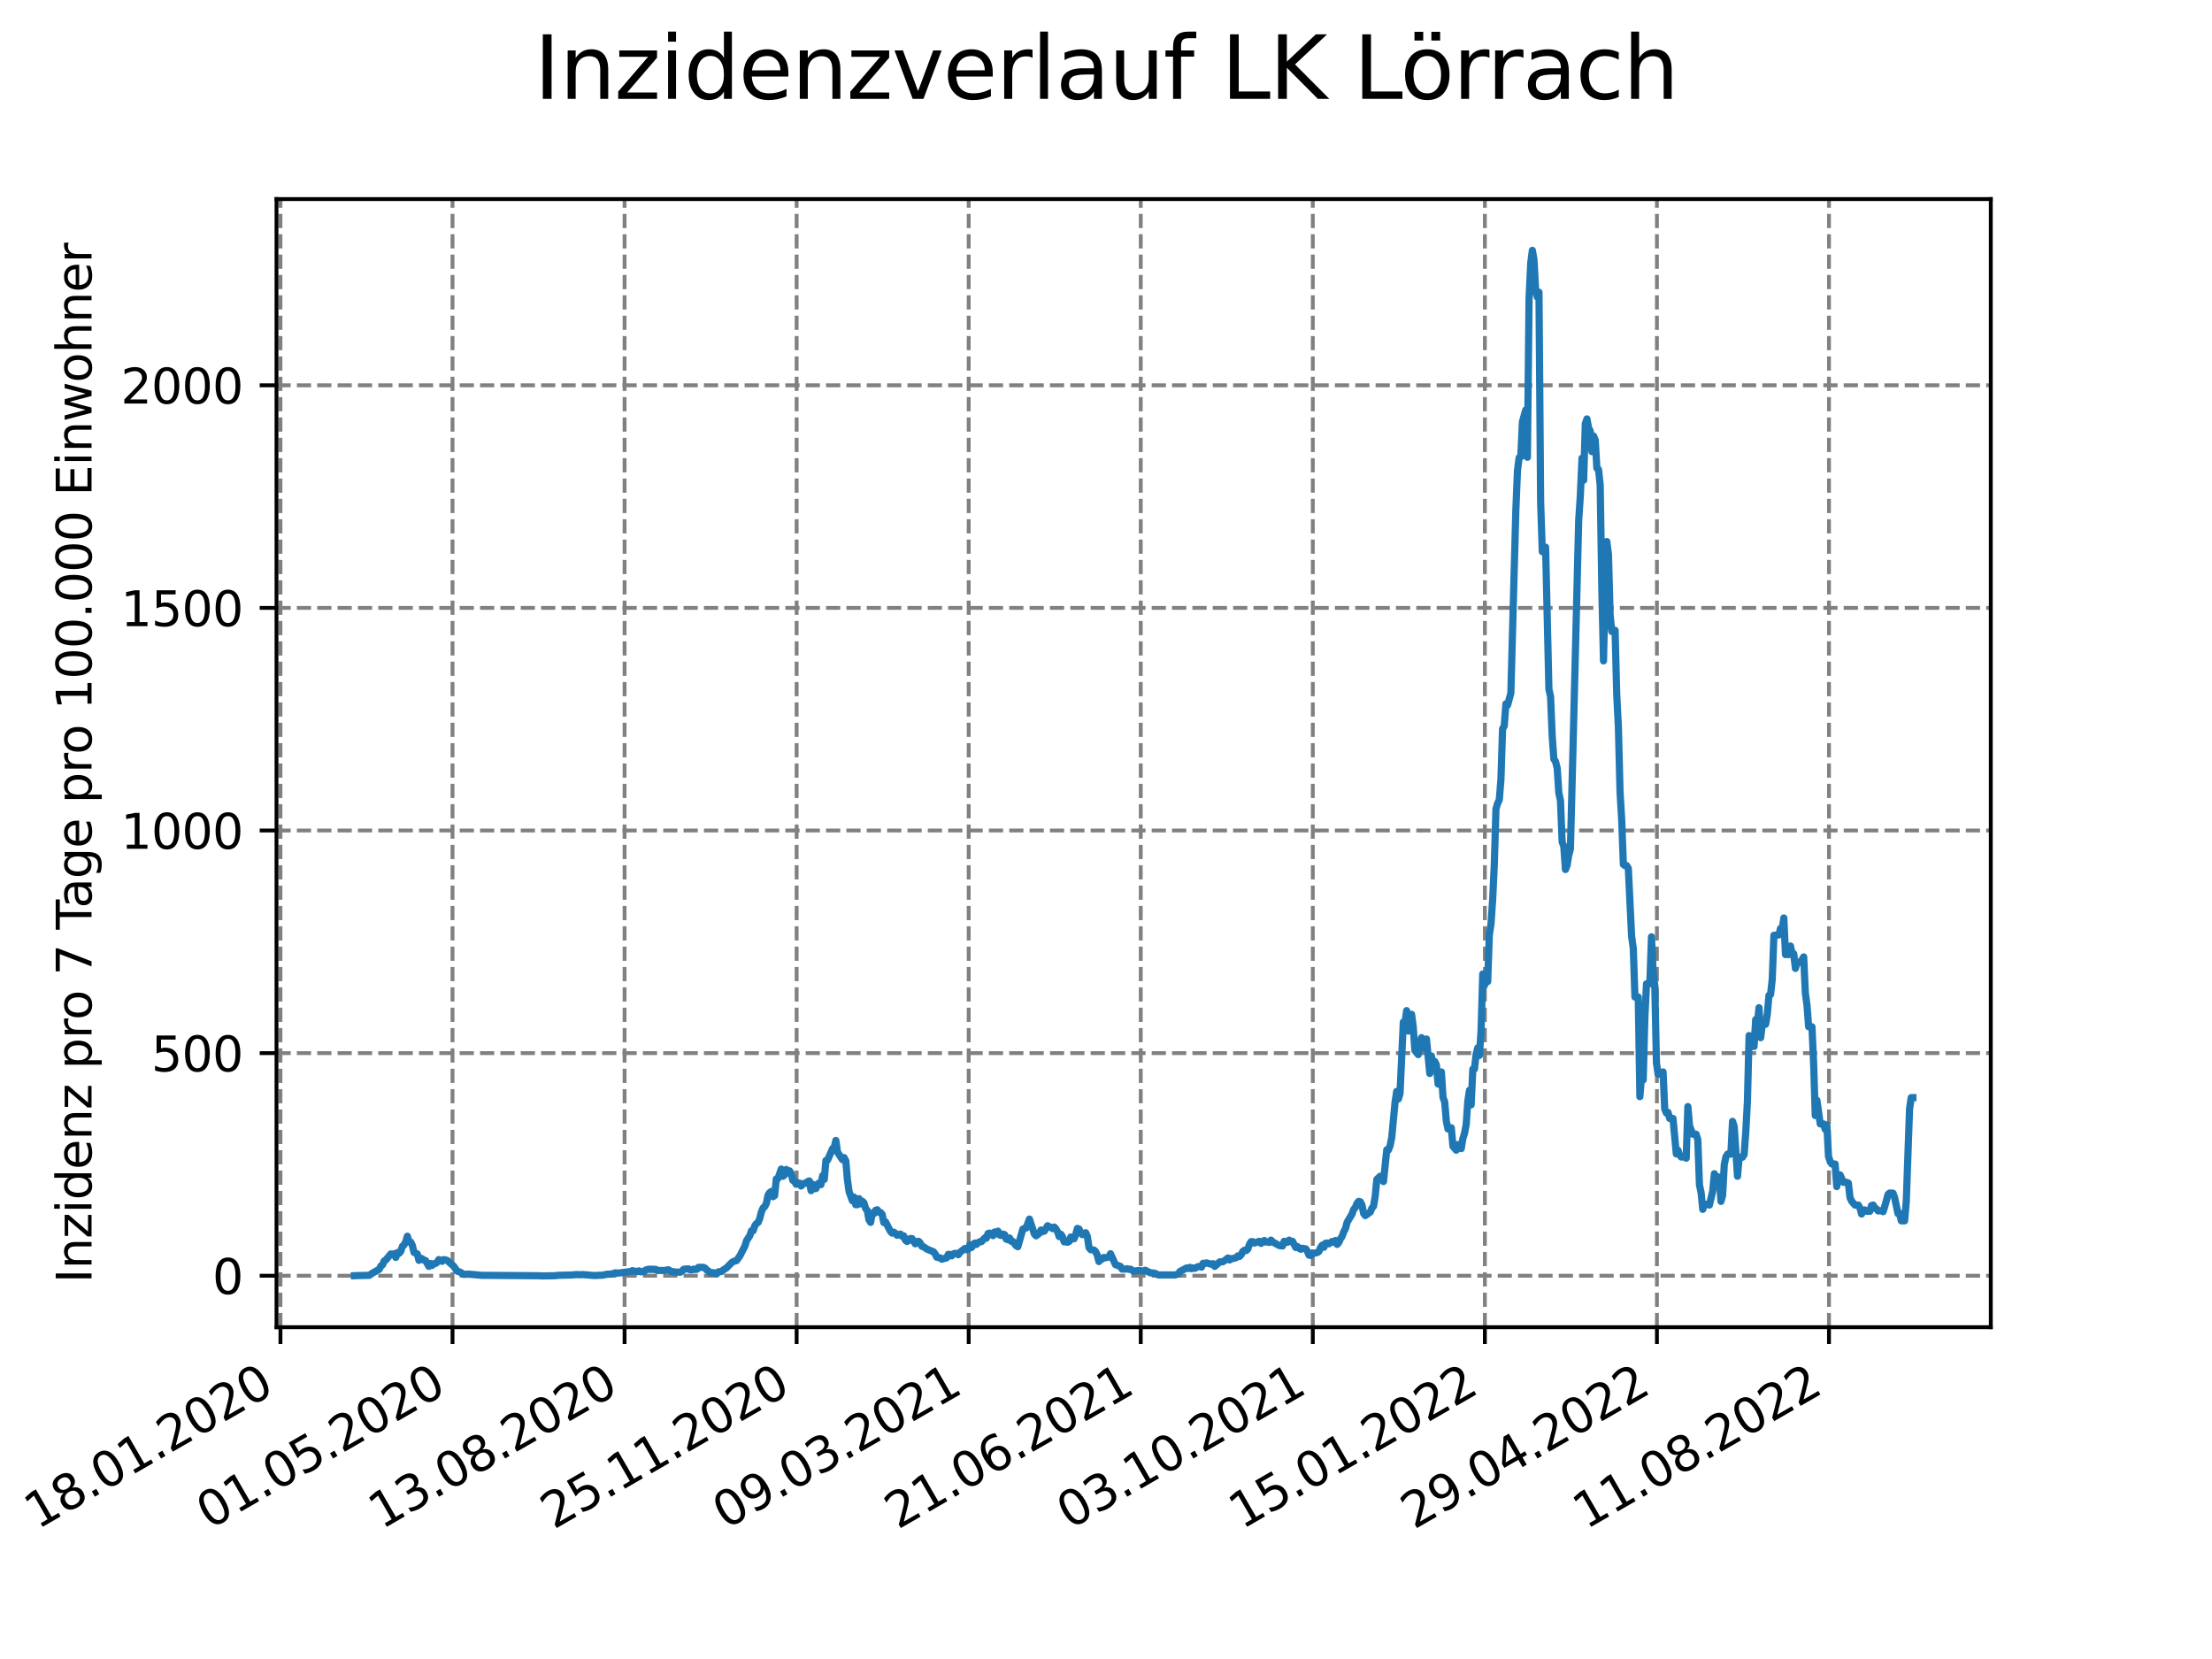 <?xml version="1.0" encoding="utf-8" standalone="no"?>
<!DOCTYPE svg PUBLIC "-//W3C//DTD SVG 1.1//EN"
  "http://www.w3.org/Graphics/SVG/1.1/DTD/svg11.dtd">
<svg xmlns:xlink="http://www.w3.org/1999/xlink" width="460.8pt" height="345.6pt" viewBox="0 0 460.8 345.6" xmlns="http://www.w3.org/2000/svg" version="1.1">
 <defs>
  <style type="text/css">*{stroke-linejoin: round; stroke-linecap: butt}</style>
 </defs>
 <g id="figure_1">
  <g id="patch_1">
   <path d="M 0 345.6 
L 460.8 345.6 
L 460.8 0 
L 0 0 
z
" style="fill: #ffffff"/>
  </g>
  <g id="axes_1">
   <g id="patch_2">
    <path d="M 57.6 276.48 
L 414.72 276.48 
L 414.72 41.472 
L 57.6 41.472 
z
" style="fill: #ffffff"/>
   </g>
   <g id="matplotlib.axis_1">
    <g id="xtick_1">
     <g id="line2d_1">
      <path d="M 58.424 276.48 
L 58.424 41.472 
" clip-path="url(#p6a3b9b5340)" style="fill: none; stroke-dasharray: 2.96,1.28; stroke-dashoffset: 0; stroke: #808080; stroke-width: 0.8"/>
     </g>
     <g id="line2d_2">
      <defs>
       <path id="m770e331bd0" d="M 0 0 
L 0 3.5 
" style="stroke: #000000; stroke-width: 0.8"/>
      </defs>
      <g>
       <use xlink:href="#m770e331bd0" x="58.424" y="276.48" style="stroke: #000000; stroke-width: 0.8"/>
      </g>
     </g>
     <g id="text_1">
      <!-- 18.01.2020 -->
      <g transform="translate(7.799 318.689) rotate(-30) scale(0.1 -0.1)">
       <defs>
        <path id="DejaVuSans-31" d="M 794 531 
L 1825 531 
L 1825 4091 
L 703 3866 
L 703 4441 
L 1819 4666 
L 2450 4666 
L 2450 531 
L 3481 531 
L 3481 0 
L 794 0 
L 794 531 
z
" transform="scale(0.016)"/>
        <path id="DejaVuSans-38" d="M 2034 2216 
Q 1584 2216 1326 1975 
Q 1069 1734 1069 1313 
Q 1069 891 1326 650 
Q 1584 409 2034 409 
Q 2484 409 2743 651 
Q 3003 894 3003 1313 
Q 3003 1734 2745 1975 
Q 2488 2216 2034 2216 
z
M 1403 2484 
Q 997 2584 770 2862 
Q 544 3141 544 3541 
Q 544 4100 942 4425 
Q 1341 4750 2034 4750 
Q 2731 4750 3128 4425 
Q 3525 4100 3525 3541 
Q 3525 3141 3298 2862 
Q 3072 2584 2669 2484 
Q 3125 2378 3379 2068 
Q 3634 1759 3634 1313 
Q 3634 634 3220 271 
Q 2806 -91 2034 -91 
Q 1263 -91 848 271 
Q 434 634 434 1313 
Q 434 1759 690 2068 
Q 947 2378 1403 2484 
z
M 1172 3481 
Q 1172 3119 1398 2916 
Q 1625 2713 2034 2713 
Q 2441 2713 2670 2916 
Q 2900 3119 2900 3481 
Q 2900 3844 2670 4047 
Q 2441 4250 2034 4250 
Q 1625 4250 1398 4047 
Q 1172 3844 1172 3481 
z
" transform="scale(0.016)"/>
        <path id="DejaVuSans-2e" d="M 684 794 
L 1344 794 
L 1344 0 
L 684 0 
L 684 794 
z
" transform="scale(0.016)"/>
        <path id="DejaVuSans-30" d="M 2034 4250 
Q 1547 4250 1301 3770 
Q 1056 3291 1056 2328 
Q 1056 1369 1301 889 
Q 1547 409 2034 409 
Q 2525 409 2770 889 
Q 3016 1369 3016 2328 
Q 3016 3291 2770 3770 
Q 2525 4250 2034 4250 
z
M 2034 4750 
Q 2819 4750 3233 4129 
Q 3647 3509 3647 2328 
Q 3647 1150 3233 529 
Q 2819 -91 2034 -91 
Q 1250 -91 836 529 
Q 422 1150 422 2328 
Q 422 3509 836 4129 
Q 1250 4750 2034 4750 
z
" transform="scale(0.016)"/>
        <path id="DejaVuSans-32" d="M 1228 531 
L 3431 531 
L 3431 0 
L 469 0 
L 469 531 
Q 828 903 1448 1529 
Q 2069 2156 2228 2338 
Q 2531 2678 2651 2914 
Q 2772 3150 2772 3378 
Q 2772 3750 2511 3984 
Q 2250 4219 1831 4219 
Q 1534 4219 1204 4116 
Q 875 4013 500 3803 
L 500 4441 
Q 881 4594 1212 4672 
Q 1544 4750 1819 4750 
Q 2544 4750 2975 4387 
Q 3406 4025 3406 3419 
Q 3406 3131 3298 2873 
Q 3191 2616 2906 2266 
Q 2828 2175 2409 1742 
Q 1991 1309 1228 531 
z
" transform="scale(0.016)"/>
       </defs>
       <use xlink:href="#DejaVuSans-31"/>
       <use xlink:href="#DejaVuSans-38" x="63.623"/>
       <use xlink:href="#DejaVuSans-2e" x="127.246"/>
       <use xlink:href="#DejaVuSans-30" x="159.033"/>
       <use xlink:href="#DejaVuSans-31" x="222.656"/>
       <use xlink:href="#DejaVuSans-2e" x="286.279"/>
       <use xlink:href="#DejaVuSans-32" x="318.066"/>
       <use xlink:href="#DejaVuSans-30" x="381.689"/>
       <use xlink:href="#DejaVuSans-32" x="445.312"/>
       <use xlink:href="#DejaVuSans-30" x="508.936"/>
      </g>
     </g>
    </g>
    <g id="xtick_2">
     <g id="line2d_3">
      <path d="M 94.267 276.48 
L 94.267 41.472 
" clip-path="url(#p6a3b9b5340)" style="fill: none; stroke-dasharray: 2.96,1.28; stroke-dashoffset: 0; stroke: #808080; stroke-width: 0.8"/>
     </g>
     <g id="line2d_4">
      <g>
       <use xlink:href="#m770e331bd0" x="94.267" y="276.48" style="stroke: #000000; stroke-width: 0.8"/>
      </g>
     </g>
     <g id="text_2">
      <!-- 01.05.2020 -->
      <g transform="translate(43.642 318.689) rotate(-30) scale(0.1 -0.1)">
       <defs>
        <path id="DejaVuSans-35" d="M 691 4666 
L 3169 4666 
L 3169 4134 
L 1269 4134 
L 1269 2991 
Q 1406 3038 1543 3061 
Q 1681 3084 1819 3084 
Q 2600 3084 3056 2656 
Q 3513 2228 3513 1497 
Q 3513 744 3044 326 
Q 2575 -91 1722 -91 
Q 1428 -91 1123 -41 
Q 819 9 494 109 
L 494 744 
Q 775 591 1075 516 
Q 1375 441 1709 441 
Q 2250 441 2565 725 
Q 2881 1009 2881 1497 
Q 2881 1984 2565 2268 
Q 2250 2553 1709 2553 
Q 1456 2553 1204 2497 
Q 953 2441 691 2322 
L 691 4666 
z
" transform="scale(0.016)"/>
       </defs>
       <use xlink:href="#DejaVuSans-30"/>
       <use xlink:href="#DejaVuSans-31" x="63.623"/>
       <use xlink:href="#DejaVuSans-2e" x="127.246"/>
       <use xlink:href="#DejaVuSans-30" x="159.033"/>
       <use xlink:href="#DejaVuSans-35" x="222.656"/>
       <use xlink:href="#DejaVuSans-2e" x="286.279"/>
       <use xlink:href="#DejaVuSans-32" x="318.066"/>
       <use xlink:href="#DejaVuSans-30" x="381.689"/>
       <use xlink:href="#DejaVuSans-32" x="445.312"/>
       <use xlink:href="#DejaVuSans-30" x="508.936"/>
      </g>
     </g>
    </g>
    <g id="xtick_3">
     <g id="line2d_5">
      <path d="M 130.11 276.48 
L 130.11 41.472 
" clip-path="url(#p6a3b9b5340)" style="fill: none; stroke-dasharray: 2.96,1.28; stroke-dashoffset: 0; stroke: #808080; stroke-width: 0.8"/>
     </g>
     <g id="line2d_6">
      <g>
       <use xlink:href="#m770e331bd0" x="130.11" y="276.48" style="stroke: #000000; stroke-width: 0.8"/>
      </g>
     </g>
     <g id="text_3">
      <!-- 13.08.2020 -->
      <g transform="translate(79.485 318.689) rotate(-30) scale(0.1 -0.1)">
       <defs>
        <path id="DejaVuSans-33" d="M 2597 2516 
Q 3050 2419 3304 2112 
Q 3559 1806 3559 1356 
Q 3559 666 3084 287 
Q 2609 -91 1734 -91 
Q 1441 -91 1130 -33 
Q 819 25 488 141 
L 488 750 
Q 750 597 1062 519 
Q 1375 441 1716 441 
Q 2309 441 2620 675 
Q 2931 909 2931 1356 
Q 2931 1769 2642 2001 
Q 2353 2234 1838 2234 
L 1294 2234 
L 1294 2753 
L 1863 2753 
Q 2328 2753 2575 2939 
Q 2822 3125 2822 3475 
Q 2822 3834 2567 4026 
Q 2313 4219 1838 4219 
Q 1578 4219 1281 4162 
Q 984 4106 628 3988 
L 628 4550 
Q 988 4650 1302 4700 
Q 1616 4750 1894 4750 
Q 2613 4750 3031 4423 
Q 3450 4097 3450 3541 
Q 3450 3153 3228 2886 
Q 3006 2619 2597 2516 
z
" transform="scale(0.016)"/>
       </defs>
       <use xlink:href="#DejaVuSans-31"/>
       <use xlink:href="#DejaVuSans-33" x="63.623"/>
       <use xlink:href="#DejaVuSans-2e" x="127.246"/>
       <use xlink:href="#DejaVuSans-30" x="159.033"/>
       <use xlink:href="#DejaVuSans-38" x="222.656"/>
       <use xlink:href="#DejaVuSans-2e" x="286.279"/>
       <use xlink:href="#DejaVuSans-32" x="318.066"/>
       <use xlink:href="#DejaVuSans-30" x="381.689"/>
       <use xlink:href="#DejaVuSans-32" x="445.312"/>
       <use xlink:href="#DejaVuSans-30" x="508.936"/>
      </g>
     </g>
    </g>
    <g id="xtick_4">
     <g id="line2d_7">
      <path d="M 165.953 276.48 
L 165.953 41.472 
" clip-path="url(#p6a3b9b5340)" style="fill: none; stroke-dasharray: 2.96,1.28; stroke-dashoffset: 0; stroke: #808080; stroke-width: 0.8"/>
     </g>
     <g id="line2d_8">
      <g>
       <use xlink:href="#m770e331bd0" x="165.953" y="276.48" style="stroke: #000000; stroke-width: 0.8"/>
      </g>
     </g>
     <g id="text_4">
      <!-- 25.11.2020 -->
      <g transform="translate(115.328 318.689) rotate(-30) scale(0.1 -0.1)">
       <use xlink:href="#DejaVuSans-32"/>
       <use xlink:href="#DejaVuSans-35" x="63.623"/>
       <use xlink:href="#DejaVuSans-2e" x="127.246"/>
       <use xlink:href="#DejaVuSans-31" x="159.033"/>
       <use xlink:href="#DejaVuSans-31" x="222.656"/>
       <use xlink:href="#DejaVuSans-2e" x="286.279"/>
       <use xlink:href="#DejaVuSans-32" x="318.066"/>
       <use xlink:href="#DejaVuSans-30" x="381.689"/>
       <use xlink:href="#DejaVuSans-32" x="445.312"/>
       <use xlink:href="#DejaVuSans-30" x="508.936"/>
      </g>
     </g>
    </g>
    <g id="xtick_5">
     <g id="line2d_9">
      <path d="M 201.796 276.48 
L 201.796 41.472 
" clip-path="url(#p6a3b9b5340)" style="fill: none; stroke-dasharray: 2.96,1.28; stroke-dashoffset: 0; stroke: #808080; stroke-width: 0.8"/>
     </g>
     <g id="line2d_10">
      <g>
       <use xlink:href="#m770e331bd0" x="201.796" y="276.48" style="stroke: #000000; stroke-width: 0.8"/>
      </g>
     </g>
     <g id="text_5">
      <!-- 09.03.2021 -->
      <g transform="translate(151.171 318.689) rotate(-30) scale(0.1 -0.1)">
       <defs>
        <path id="DejaVuSans-39" d="M 703 97 
L 703 672 
Q 941 559 1184 500 
Q 1428 441 1663 441 
Q 2288 441 2617 861 
Q 2947 1281 2994 2138 
Q 2813 1869 2534 1725 
Q 2256 1581 1919 1581 
Q 1219 1581 811 2004 
Q 403 2428 403 3163 
Q 403 3881 828 4315 
Q 1253 4750 1959 4750 
Q 2769 4750 3195 4129 
Q 3622 3509 3622 2328 
Q 3622 1225 3098 567 
Q 2575 -91 1691 -91 
Q 1453 -91 1209 -44 
Q 966 3 703 97 
z
M 1959 2075 
Q 2384 2075 2632 2365 
Q 2881 2656 2881 3163 
Q 2881 3666 2632 3958 
Q 2384 4250 1959 4250 
Q 1534 4250 1286 3958 
Q 1038 3666 1038 3163 
Q 1038 2656 1286 2365 
Q 1534 2075 1959 2075 
z
" transform="scale(0.016)"/>
       </defs>
       <use xlink:href="#DejaVuSans-30"/>
       <use xlink:href="#DejaVuSans-39" x="63.623"/>
       <use xlink:href="#DejaVuSans-2e" x="127.246"/>
       <use xlink:href="#DejaVuSans-30" x="159.033"/>
       <use xlink:href="#DejaVuSans-33" x="222.656"/>
       <use xlink:href="#DejaVuSans-2e" x="286.279"/>
       <use xlink:href="#DejaVuSans-32" x="318.066"/>
       <use xlink:href="#DejaVuSans-30" x="381.689"/>
       <use xlink:href="#DejaVuSans-32" x="445.312"/>
       <use xlink:href="#DejaVuSans-31" x="508.936"/>
      </g>
     </g>
    </g>
    <g id="xtick_6">
     <g id="line2d_11">
      <path d="M 237.639 276.48 
L 237.639 41.472 
" clip-path="url(#p6a3b9b5340)" style="fill: none; stroke-dasharray: 2.96,1.28; stroke-dashoffset: 0; stroke: #808080; stroke-width: 0.8"/>
     </g>
     <g id="line2d_12">
      <g>
       <use xlink:href="#m770e331bd0" x="237.639" y="276.48" style="stroke: #000000; stroke-width: 0.8"/>
      </g>
     </g>
     <g id="text_6">
      <!-- 21.06.2021 -->
      <g transform="translate(187.014 318.689) rotate(-30) scale(0.1 -0.1)">
       <defs>
        <path id="DejaVuSans-36" d="M 2113 2584 
Q 1688 2584 1439 2293 
Q 1191 2003 1191 1497 
Q 1191 994 1439 701 
Q 1688 409 2113 409 
Q 2538 409 2786 701 
Q 3034 994 3034 1497 
Q 3034 2003 2786 2293 
Q 2538 2584 2113 2584 
z
M 3366 4563 
L 3366 3988 
Q 3128 4100 2886 4159 
Q 2644 4219 2406 4219 
Q 1781 4219 1451 3797 
Q 1122 3375 1075 2522 
Q 1259 2794 1537 2939 
Q 1816 3084 2150 3084 
Q 2853 3084 3261 2657 
Q 3669 2231 3669 1497 
Q 3669 778 3244 343 
Q 2819 -91 2113 -91 
Q 1303 -91 875 529 
Q 447 1150 447 2328 
Q 447 3434 972 4092 
Q 1497 4750 2381 4750 
Q 2619 4750 2861 4703 
Q 3103 4656 3366 4563 
z
" transform="scale(0.016)"/>
       </defs>
       <use xlink:href="#DejaVuSans-32"/>
       <use xlink:href="#DejaVuSans-31" x="63.623"/>
       <use xlink:href="#DejaVuSans-2e" x="127.246"/>
       <use xlink:href="#DejaVuSans-30" x="159.033"/>
       <use xlink:href="#DejaVuSans-36" x="222.656"/>
       <use xlink:href="#DejaVuSans-2e" x="286.279"/>
       <use xlink:href="#DejaVuSans-32" x="318.066"/>
       <use xlink:href="#DejaVuSans-30" x="381.689"/>
       <use xlink:href="#DejaVuSans-32" x="445.312"/>
       <use xlink:href="#DejaVuSans-31" x="508.936"/>
      </g>
     </g>
    </g>
    <g id="xtick_7">
     <g id="line2d_13">
      <path d="M 273.482 276.48 
L 273.482 41.472 
" clip-path="url(#p6a3b9b5340)" style="fill: none; stroke-dasharray: 2.96,1.28; stroke-dashoffset: 0; stroke: #808080; stroke-width: 0.8"/>
     </g>
     <g id="line2d_14">
      <g>
       <use xlink:href="#m770e331bd0" x="273.482" y="276.48" style="stroke: #000000; stroke-width: 0.8"/>
      </g>
     </g>
     <g id="text_7">
      <!-- 03.10.2021 -->
      <g transform="translate(222.857 318.689) rotate(-30) scale(0.1 -0.1)">
       <use xlink:href="#DejaVuSans-30"/>
       <use xlink:href="#DejaVuSans-33" x="63.623"/>
       <use xlink:href="#DejaVuSans-2e" x="127.246"/>
       <use xlink:href="#DejaVuSans-31" x="159.033"/>
       <use xlink:href="#DejaVuSans-30" x="222.656"/>
       <use xlink:href="#DejaVuSans-2e" x="286.279"/>
       <use xlink:href="#DejaVuSans-32" x="318.066"/>
       <use xlink:href="#DejaVuSans-30" x="381.689"/>
       <use xlink:href="#DejaVuSans-32" x="445.312"/>
       <use xlink:href="#DejaVuSans-31" x="508.936"/>
      </g>
     </g>
    </g>
    <g id="xtick_8">
     <g id="line2d_15">
      <path d="M 309.325 276.48 
L 309.325 41.472 
" clip-path="url(#p6a3b9b5340)" style="fill: none; stroke-dasharray: 2.96,1.28; stroke-dashoffset: 0; stroke: #808080; stroke-width: 0.8"/>
     </g>
     <g id="line2d_16">
      <g>
       <use xlink:href="#m770e331bd0" x="309.325" y="276.48" style="stroke: #000000; stroke-width: 0.8"/>
      </g>
     </g>
     <g id="text_8">
      <!-- 15.01.2022 -->
      <g transform="translate(258.7 318.689) rotate(-30) scale(0.1 -0.1)">
       <use xlink:href="#DejaVuSans-31"/>
       <use xlink:href="#DejaVuSans-35" x="63.623"/>
       <use xlink:href="#DejaVuSans-2e" x="127.246"/>
       <use xlink:href="#DejaVuSans-30" x="159.033"/>
       <use xlink:href="#DejaVuSans-31" x="222.656"/>
       <use xlink:href="#DejaVuSans-2e" x="286.279"/>
       <use xlink:href="#DejaVuSans-32" x="318.066"/>
       <use xlink:href="#DejaVuSans-30" x="381.689"/>
       <use xlink:href="#DejaVuSans-32" x="445.312"/>
       <use xlink:href="#DejaVuSans-32" x="508.936"/>
      </g>
     </g>
    </g>
    <g id="xtick_9">
     <g id="line2d_17">
      <path d="M 345.168 276.48 
L 345.168 41.472 
" clip-path="url(#p6a3b9b5340)" style="fill: none; stroke-dasharray: 2.96,1.28; stroke-dashoffset: 0; stroke: #808080; stroke-width: 0.8"/>
     </g>
     <g id="line2d_18">
      <g>
       <use xlink:href="#m770e331bd0" x="345.168" y="276.48" style="stroke: #000000; stroke-width: 0.8"/>
      </g>
     </g>
     <g id="text_9">
      <!-- 29.04.2022 -->
      <g transform="translate(294.543 318.689) rotate(-30) scale(0.1 -0.1)">
       <defs>
        <path id="DejaVuSans-34" d="M 2419 4116 
L 825 1625 
L 2419 1625 
L 2419 4116 
z
M 2253 4666 
L 3047 4666 
L 3047 1625 
L 3713 1625 
L 3713 1100 
L 3047 1100 
L 3047 0 
L 2419 0 
L 2419 1100 
L 313 1100 
L 313 1709 
L 2253 4666 
z
" transform="scale(0.016)"/>
       </defs>
       <use xlink:href="#DejaVuSans-32"/>
       <use xlink:href="#DejaVuSans-39" x="63.623"/>
       <use xlink:href="#DejaVuSans-2e" x="127.246"/>
       <use xlink:href="#DejaVuSans-30" x="159.033"/>
       <use xlink:href="#DejaVuSans-34" x="222.656"/>
       <use xlink:href="#DejaVuSans-2e" x="286.279"/>
       <use xlink:href="#DejaVuSans-32" x="318.066"/>
       <use xlink:href="#DejaVuSans-30" x="381.689"/>
       <use xlink:href="#DejaVuSans-32" x="445.312"/>
       <use xlink:href="#DejaVuSans-32" x="508.936"/>
      </g>
     </g>
    </g>
    <g id="xtick_10">
     <g id="line2d_19">
      <path d="M 381.011 276.48 
L 381.011 41.472 
" clip-path="url(#p6a3b9b5340)" style="fill: none; stroke-dasharray: 2.96,1.28; stroke-dashoffset: 0; stroke: #808080; stroke-width: 0.8"/>
     </g>
     <g id="line2d_20">
      <g>
       <use xlink:href="#m770e331bd0" x="381.011" y="276.48" style="stroke: #000000; stroke-width: 0.8"/>
      </g>
     </g>
     <g id="text_10">
      <!-- 11.08.2022 -->
      <g transform="translate(330.386 318.689) rotate(-30) scale(0.1 -0.1)">
       <use xlink:href="#DejaVuSans-31"/>
       <use xlink:href="#DejaVuSans-31" x="63.623"/>
       <use xlink:href="#DejaVuSans-2e" x="127.246"/>
       <use xlink:href="#DejaVuSans-30" x="159.033"/>
       <use xlink:href="#DejaVuSans-38" x="222.656"/>
       <use xlink:href="#DejaVuSans-2e" x="286.279"/>
       <use xlink:href="#DejaVuSans-32" x="318.066"/>
       <use xlink:href="#DejaVuSans-30" x="381.689"/>
       <use xlink:href="#DejaVuSans-32" x="445.312"/>
       <use xlink:href="#DejaVuSans-32" x="508.936"/>
      </g>
     </g>
    </g>
   </g>
   <g id="matplotlib.axis_2">
    <g id="ytick_1">
     <g id="line2d_21">
      <path d="M 57.6 265.757 
L 414.72 265.757 
" clip-path="url(#p6a3b9b5340)" style="fill: none; stroke-dasharray: 2.96,1.28; stroke-dashoffset: 0; stroke: #808080; stroke-width: 0.8"/>
     </g>
     <g id="line2d_22">
      <defs>
       <path id="m560b14ce61" d="M 0 0 
L -3.5 0 
" style="stroke: #000000; stroke-width: 0.8"/>
      </defs>
      <g>
       <use xlink:href="#m560b14ce61" x="57.6" y="265.757" style="stroke: #000000; stroke-width: 0.8"/>
      </g>
     </g>
     <g id="text_11">
      <!-- 0 -->
      <g transform="translate(44.237 269.556) scale(0.1 -0.1)">
       <use xlink:href="#DejaVuSans-30"/>
      </g>
     </g>
    </g>
    <g id="ytick_2">
     <g id="line2d_23">
      <path d="M 57.6 219.384 
L 414.72 219.384 
" clip-path="url(#p6a3b9b5340)" style="fill: none; stroke-dasharray: 2.96,1.28; stroke-dashoffset: 0; stroke: #808080; stroke-width: 0.8"/>
     </g>
     <g id="line2d_24">
      <g>
       <use xlink:href="#m560b14ce61" x="57.6" y="219.384" style="stroke: #000000; stroke-width: 0.8"/>
      </g>
     </g>
     <g id="text_12">
      <!-- 500 -->
      <g transform="translate(31.512 223.183) scale(0.1 -0.1)">
       <use xlink:href="#DejaVuSans-35"/>
       <use xlink:href="#DejaVuSans-30" x="63.623"/>
       <use xlink:href="#DejaVuSans-30" x="127.246"/>
      </g>
     </g>
    </g>
    <g id="ytick_3">
     <g id="line2d_25">
      <path d="M 57.6 173.011 
L 414.72 173.011 
" clip-path="url(#p6a3b9b5340)" style="fill: none; stroke-dasharray: 2.96,1.28; stroke-dashoffset: 0; stroke: #808080; stroke-width: 0.8"/>
     </g>
     <g id="line2d_26">
      <g>
       <use xlink:href="#m560b14ce61" x="57.6" y="173.011" style="stroke: #000000; stroke-width: 0.8"/>
      </g>
     </g>
     <g id="text_13">
      <!-- 1000 -->
      <g transform="translate(25.15 176.81) scale(0.1 -0.1)">
       <use xlink:href="#DejaVuSans-31"/>
       <use xlink:href="#DejaVuSans-30" x="63.623"/>
       <use xlink:href="#DejaVuSans-30" x="127.246"/>
       <use xlink:href="#DejaVuSans-30" x="190.869"/>
      </g>
     </g>
    </g>
    <g id="ytick_4">
     <g id="line2d_27">
      <path d="M 57.6 126.638 
L 414.72 126.638 
" clip-path="url(#p6a3b9b5340)" style="fill: none; stroke-dasharray: 2.96,1.28; stroke-dashoffset: 0; stroke: #808080; stroke-width: 0.8"/>
     </g>
     <g id="line2d_28">
      <g>
       <use xlink:href="#m560b14ce61" x="57.6" y="126.638" style="stroke: #000000; stroke-width: 0.8"/>
      </g>
     </g>
     <g id="text_14">
      <!-- 1500 -->
      <g transform="translate(25.15 130.437) scale(0.1 -0.1)">
       <use xlink:href="#DejaVuSans-31"/>
       <use xlink:href="#DejaVuSans-35" x="63.623"/>
       <use xlink:href="#DejaVuSans-30" x="127.246"/>
       <use xlink:href="#DejaVuSans-30" x="190.869"/>
      </g>
     </g>
    </g>
    <g id="ytick_5">
     <g id="line2d_29">
      <path d="M 57.6 80.265 
L 414.72 80.265 
" clip-path="url(#p6a3b9b5340)" style="fill: none; stroke-dasharray: 2.96,1.28; stroke-dashoffset: 0; stroke: #808080; stroke-width: 0.8"/>
     </g>
     <g id="line2d_30">
      <g>
       <use xlink:href="#m560b14ce61" x="57.6" y="80.265" style="stroke: #000000; stroke-width: 0.8"/>
      </g>
     </g>
     <g id="text_15">
      <!-- 2000 -->
      <g transform="translate(25.15 84.064) scale(0.1 -0.1)">
       <use xlink:href="#DejaVuSans-32"/>
       <use xlink:href="#DejaVuSans-30" x="63.623"/>
       <use xlink:href="#DejaVuSans-30" x="127.246"/>
       <use xlink:href="#DejaVuSans-30" x="190.869"/>
      </g>
     </g>
    </g>
    <g id="text_16">
     <!-- Inzidenz pro 7 Tage pro 100.000 Einwohner -->
     <g transform="translate(19.07 267.301) rotate(-90) scale(0.1 -0.1)">
      <defs>
       <path id="DejaVuSans-49" d="M 628 4666 
L 1259 4666 
L 1259 0 
L 628 0 
L 628 4666 
z
" transform="scale(0.016)"/>
       <path id="DejaVuSans-6e" d="M 3513 2113 
L 3513 0 
L 2938 0 
L 2938 2094 
Q 2938 2591 2744 2837 
Q 2550 3084 2163 3084 
Q 1697 3084 1428 2787 
Q 1159 2491 1159 1978 
L 1159 0 
L 581 0 
L 581 3500 
L 1159 3500 
L 1159 2956 
Q 1366 3272 1645 3428 
Q 1925 3584 2291 3584 
Q 2894 3584 3203 3211 
Q 3513 2838 3513 2113 
z
" transform="scale(0.016)"/>
       <path id="DejaVuSans-7a" d="M 353 3500 
L 3084 3500 
L 3084 2975 
L 922 459 
L 3084 459 
L 3084 0 
L 275 0 
L 275 525 
L 2438 3041 
L 353 3041 
L 353 3500 
z
" transform="scale(0.016)"/>
       <path id="DejaVuSans-69" d="M 603 3500 
L 1178 3500 
L 1178 0 
L 603 0 
L 603 3500 
z
M 603 4863 
L 1178 4863 
L 1178 4134 
L 603 4134 
L 603 4863 
z
" transform="scale(0.016)"/>
       <path id="DejaVuSans-64" d="M 2906 2969 
L 2906 4863 
L 3481 4863 
L 3481 0 
L 2906 0 
L 2906 525 
Q 2725 213 2448 61 
Q 2172 -91 1784 -91 
Q 1150 -91 751 415 
Q 353 922 353 1747 
Q 353 2572 751 3078 
Q 1150 3584 1784 3584 
Q 2172 3584 2448 3432 
Q 2725 3281 2906 2969 
z
M 947 1747 
Q 947 1113 1208 752 
Q 1469 391 1925 391 
Q 2381 391 2643 752 
Q 2906 1113 2906 1747 
Q 2906 2381 2643 2742 
Q 2381 3103 1925 3103 
Q 1469 3103 1208 2742 
Q 947 2381 947 1747 
z
" transform="scale(0.016)"/>
       <path id="DejaVuSans-65" d="M 3597 1894 
L 3597 1613 
L 953 1613 
Q 991 1019 1311 708 
Q 1631 397 2203 397 
Q 2534 397 2845 478 
Q 3156 559 3463 722 
L 3463 178 
Q 3153 47 2828 -22 
Q 2503 -91 2169 -91 
Q 1331 -91 842 396 
Q 353 884 353 1716 
Q 353 2575 817 3079 
Q 1281 3584 2069 3584 
Q 2775 3584 3186 3129 
Q 3597 2675 3597 1894 
z
M 3022 2063 
Q 3016 2534 2758 2815 
Q 2500 3097 2075 3097 
Q 1594 3097 1305 2825 
Q 1016 2553 972 2059 
L 3022 2063 
z
" transform="scale(0.016)"/>
       <path id="DejaVuSans-20" transform="scale(0.016)"/>
       <path id="DejaVuSans-70" d="M 1159 525 
L 1159 -1331 
L 581 -1331 
L 581 3500 
L 1159 3500 
L 1159 2969 
Q 1341 3281 1617 3432 
Q 1894 3584 2278 3584 
Q 2916 3584 3314 3078 
Q 3713 2572 3713 1747 
Q 3713 922 3314 415 
Q 2916 -91 2278 -91 
Q 1894 -91 1617 61 
Q 1341 213 1159 525 
z
M 3116 1747 
Q 3116 2381 2855 2742 
Q 2594 3103 2138 3103 
Q 1681 3103 1420 2742 
Q 1159 2381 1159 1747 
Q 1159 1113 1420 752 
Q 1681 391 2138 391 
Q 2594 391 2855 752 
Q 3116 1113 3116 1747 
z
" transform="scale(0.016)"/>
       <path id="DejaVuSans-72" d="M 2631 2963 
Q 2534 3019 2420 3045 
Q 2306 3072 2169 3072 
Q 1681 3072 1420 2755 
Q 1159 2438 1159 1844 
L 1159 0 
L 581 0 
L 581 3500 
L 1159 3500 
L 1159 2956 
Q 1341 3275 1631 3429 
Q 1922 3584 2338 3584 
Q 2397 3584 2469 3576 
Q 2541 3569 2628 3553 
L 2631 2963 
z
" transform="scale(0.016)"/>
       <path id="DejaVuSans-6f" d="M 1959 3097 
Q 1497 3097 1228 2736 
Q 959 2375 959 1747 
Q 959 1119 1226 758 
Q 1494 397 1959 397 
Q 2419 397 2687 759 
Q 2956 1122 2956 1747 
Q 2956 2369 2687 2733 
Q 2419 3097 1959 3097 
z
M 1959 3584 
Q 2709 3584 3137 3096 
Q 3566 2609 3566 1747 
Q 3566 888 3137 398 
Q 2709 -91 1959 -91 
Q 1206 -91 779 398 
Q 353 888 353 1747 
Q 353 2609 779 3096 
Q 1206 3584 1959 3584 
z
" transform="scale(0.016)"/>
       <path id="DejaVuSans-37" d="M 525 4666 
L 3525 4666 
L 3525 4397 
L 1831 0 
L 1172 0 
L 2766 4134 
L 525 4134 
L 525 4666 
z
" transform="scale(0.016)"/>
       <path id="DejaVuSans-54" d="M -19 4666 
L 3928 4666 
L 3928 4134 
L 2272 4134 
L 2272 0 
L 1638 0 
L 1638 4134 
L -19 4134 
L -19 4666 
z
" transform="scale(0.016)"/>
       <path id="DejaVuSans-61" d="M 2194 1759 
Q 1497 1759 1228 1600 
Q 959 1441 959 1056 
Q 959 750 1161 570 
Q 1363 391 1709 391 
Q 2188 391 2477 730 
Q 2766 1069 2766 1631 
L 2766 1759 
L 2194 1759 
z
M 3341 1997 
L 3341 0 
L 2766 0 
L 2766 531 
Q 2569 213 2275 61 
Q 1981 -91 1556 -91 
Q 1019 -91 701 211 
Q 384 513 384 1019 
Q 384 1609 779 1909 
Q 1175 2209 1959 2209 
L 2766 2209 
L 2766 2266 
Q 2766 2663 2505 2880 
Q 2244 3097 1772 3097 
Q 1472 3097 1187 3025 
Q 903 2953 641 2809 
L 641 3341 
Q 956 3463 1253 3523 
Q 1550 3584 1831 3584 
Q 2591 3584 2966 3190 
Q 3341 2797 3341 1997 
z
" transform="scale(0.016)"/>
       <path id="DejaVuSans-67" d="M 2906 1791 
Q 2906 2416 2648 2759 
Q 2391 3103 1925 3103 
Q 1463 3103 1205 2759 
Q 947 2416 947 1791 
Q 947 1169 1205 825 
Q 1463 481 1925 481 
Q 2391 481 2648 825 
Q 2906 1169 2906 1791 
z
M 3481 434 
Q 3481 -459 3084 -895 
Q 2688 -1331 1869 -1331 
Q 1566 -1331 1297 -1286 
Q 1028 -1241 775 -1147 
L 775 -588 
Q 1028 -725 1275 -790 
Q 1522 -856 1778 -856 
Q 2344 -856 2625 -561 
Q 2906 -266 2906 331 
L 2906 616 
Q 2728 306 2450 153 
Q 2172 0 1784 0 
Q 1141 0 747 490 
Q 353 981 353 1791 
Q 353 2603 747 3093 
Q 1141 3584 1784 3584 
Q 2172 3584 2450 3431 
Q 2728 3278 2906 2969 
L 2906 3500 
L 3481 3500 
L 3481 434 
z
" transform="scale(0.016)"/>
       <path id="DejaVuSans-45" d="M 628 4666 
L 3578 4666 
L 3578 4134 
L 1259 4134 
L 1259 2753 
L 3481 2753 
L 3481 2222 
L 1259 2222 
L 1259 531 
L 3634 531 
L 3634 0 
L 628 0 
L 628 4666 
z
" transform="scale(0.016)"/>
       <path id="DejaVuSans-77" d="M 269 3500 
L 844 3500 
L 1563 769 
L 2278 3500 
L 2956 3500 
L 3675 769 
L 4391 3500 
L 4966 3500 
L 4050 0 
L 3372 0 
L 2619 2869 
L 1863 0 
L 1184 0 
L 269 3500 
z
" transform="scale(0.016)"/>
       <path id="DejaVuSans-68" d="M 3513 2113 
L 3513 0 
L 2938 0 
L 2938 2094 
Q 2938 2591 2744 2837 
Q 2550 3084 2163 3084 
Q 1697 3084 1428 2787 
Q 1159 2491 1159 1978 
L 1159 0 
L 581 0 
L 581 4863 
L 1159 4863 
L 1159 2956 
Q 1366 3272 1645 3428 
Q 1925 3584 2291 3584 
Q 2894 3584 3203 3211 
Q 3513 2838 3513 2113 
z
" transform="scale(0.016)"/>
      </defs>
      <use xlink:href="#DejaVuSans-49"/>
      <use xlink:href="#DejaVuSans-6e" x="29.492"/>
      <use xlink:href="#DejaVuSans-7a" x="92.871"/>
      <use xlink:href="#DejaVuSans-69" x="145.361"/>
      <use xlink:href="#DejaVuSans-64" x="173.145"/>
      <use xlink:href="#DejaVuSans-65" x="236.621"/>
      <use xlink:href="#DejaVuSans-6e" x="298.145"/>
      <use xlink:href="#DejaVuSans-7a" x="361.523"/>
      <use xlink:href="#DejaVuSans-20" x="414.014"/>
      <use xlink:href="#DejaVuSans-70" x="445.801"/>
      <use xlink:href="#DejaVuSans-72" x="509.277"/>
      <use xlink:href="#DejaVuSans-6f" x="548.141"/>
      <use xlink:href="#DejaVuSans-20" x="609.322"/>
      <use xlink:href="#DejaVuSans-37" x="641.109"/>
      <use xlink:href="#DejaVuSans-20" x="704.732"/>
      <use xlink:href="#DejaVuSans-54" x="736.52"/>
      <use xlink:href="#DejaVuSans-61" x="781.104"/>
      <use xlink:href="#DejaVuSans-67" x="842.383"/>
      <use xlink:href="#DejaVuSans-65" x="905.859"/>
      <use xlink:href="#DejaVuSans-20" x="967.383"/>
      <use xlink:href="#DejaVuSans-70" x="999.17"/>
      <use xlink:href="#DejaVuSans-72" x="1062.646"/>
      <use xlink:href="#DejaVuSans-6f" x="1101.51"/>
      <use xlink:href="#DejaVuSans-20" x="1162.691"/>
      <use xlink:href="#DejaVuSans-31" x="1194.479"/>
      <use xlink:href="#DejaVuSans-30" x="1258.102"/>
      <use xlink:href="#DejaVuSans-30" x="1321.725"/>
      <use xlink:href="#DejaVuSans-2e" x="1385.348"/>
      <use xlink:href="#DejaVuSans-30" x="1417.135"/>
      <use xlink:href="#DejaVuSans-30" x="1480.758"/>
      <use xlink:href="#DejaVuSans-30" x="1544.381"/>
      <use xlink:href="#DejaVuSans-20" x="1608.004"/>
      <use xlink:href="#DejaVuSans-45" x="1639.791"/>
      <use xlink:href="#DejaVuSans-69" x="1702.975"/>
      <use xlink:href="#DejaVuSans-6e" x="1730.758"/>
      <use xlink:href="#DejaVuSans-77" x="1794.137"/>
      <use xlink:href="#DejaVuSans-6f" x="1875.924"/>
      <use xlink:href="#DejaVuSans-68" x="1937.105"/>
      <use xlink:href="#DejaVuSans-6e" x="2000.484"/>
      <use xlink:href="#DejaVuSans-65" x="2063.863"/>
      <use xlink:href="#DejaVuSans-72" x="2125.387"/>
     </g>
    </g>
   </g>
   <g id="line2d_31">
    <path d="M 73.833 265.757 
L 74.867 265.717 
L 76.935 265.676 
L 77.624 265.19 
L 79.002 264.419 
L 79.347 263.73 
L 79.692 263.487 
L 80.036 262.676 
L 80.381 262.473 
L 81.415 261.216 
L 81.76 261.338 
L 82.104 261.175 
L 82.449 261.946 
L 82.793 260.932 
L 83.138 261.094 
L 83.483 260.689 
L 83.827 259.635 
L 84.172 259.351 
L 84.517 258.702 
L 84.861 257.526 
L 85.206 258.702 
L 85.551 258.743 
L 85.895 259.432 
L 86.24 260.892 
L 86.929 261.216 
L 87.274 262.554 
L 87.618 262.108 
L 87.963 262.23 
L 88.308 262.513 
L 88.652 262.595 
L 89.342 263.811 
L 89.686 263.203 
L 90.031 263.608 
L 90.376 263.243 
L 90.72 263.203 
L 91.065 262.96 
L 91.41 262.392 
L 91.754 262.513 
L 92.099 262.757 
L 92.443 262.392 
L 93.133 262.554 
L 94.511 263.77 
L 95.201 264.784 
L 95.89 265.027 
L 96.579 265.473 
L 97.613 265.433 
L 98.647 265.514 
L 100.37 265.676 
L 101.06 265.676 
L 112.088 265.757 
L 113.122 265.798 
L 115.535 265.757 
L 116.224 265.676 
L 119.326 265.595 
L 120.015 265.514 
L 120.704 265.555 
L 121.394 265.514 
L 123.806 265.717 
L 125.529 265.636 
L 126.563 265.433 
L 127.253 265.433 
L 127.942 265.23 
L 128.286 265.149 
L 128.631 265.23 
L 131.388 264.865 
L 131.733 264.703 
L 132.767 264.906 
L 133.111 264.744 
L 133.456 264.946 
L 133.801 264.865 
L 134.145 264.946 
L 134.49 264.581 
L 135.179 264.379 
L 135.524 264.46 
L 135.869 264.379 
L 136.213 264.46 
L 136.558 264.419 
L 136.903 264.662 
L 138.626 264.662 
L 138.97 264.541 
L 139.315 264.541 
L 139.66 264.825 
L 140.694 264.987 
L 141.728 265.027 
L 142.072 264.825 
L 142.417 264.419 
L 143.106 264.338 
L 143.451 264.338 
L 143.795 264.541 
L 144.14 264.541 
L 144.485 264.379 
L 144.829 264.46 
L 145.174 264.419 
L 145.519 264.014 
L 146.553 264.014 
L 146.897 264.176 
L 147.242 264.581 
L 147.587 264.784 
L 147.931 265.149 
L 148.62 265.109 
L 149.31 265.352 
L 149.654 264.946 
L 150.344 264.865 
L 150.688 264.541 
L 151.378 264.095 
L 152.412 263.041 
L 152.756 262.797 
L 153.445 262.595 
L 154.135 261.621 
L 155.169 259.594 
L 155.513 258.459 
L 156.203 257.405 
L 156.547 256.391 
L 156.892 256.391 
L 157.237 255.337 
L 157.581 254.891 
L 157.926 254.647 
L 158.27 253.836 
L 158.615 252.458 
L 158.96 251.647 
L 159.304 251.363 
L 159.649 250.674 
L 159.994 248.971 
L 160.338 248.444 
L 160.683 248.2 
L 161.028 249.295 
L 161.372 249.052 
L 161.717 245.605 
L 162.062 245.524 
L 162.751 243.537 
L 163.095 245.038 
L 163.44 244.754 
L 163.785 243.618 
L 164.129 244.348 
L 164.474 243.902 
L 164.819 244.47 
L 165.163 245.889 
L 165.508 246.051 
L 165.853 246.7 
L 166.197 246.497 
L 166.542 246.457 
L 166.887 247.065 
L 167.231 246.7 
L 167.576 246.497 
L 167.921 246.497 
L 168.265 246.132 
L 168.61 246.011 
L 168.954 248.038 
L 169.299 246.7 
L 169.644 247.633 
L 169.988 247.592 
L 170.333 246.66 
L 170.678 246.416 
L 171.022 246.781 
L 171.367 244.916 
L 171.712 245.686 
L 172.056 241.753 
L 172.401 241.672 
L 173.435 239.28 
L 173.779 239.077 
L 174.124 237.577 
L 174.469 240.01 
L 175.503 241.591 
L 175.847 241.145 
L 176.192 241.834 
L 176.537 245.767 
L 176.881 248.241 
L 177.571 250.147 
L 177.915 249.376 
L 178.26 250.958 
L 178.604 250.958 
L 178.949 249.701 
L 179.294 250.795 
L 179.638 250.228 
L 179.983 250.593 
L 180.328 251.768 
L 180.672 252.174 
L 181.017 254.08 
L 181.362 254.647 
L 181.706 252.701 
L 182.051 252.823 
L 182.396 252.133 
L 182.74 252.012 
L 183.085 252.539 
L 183.429 252.579 
L 183.774 252.985 
L 184.119 254.688 
L 184.463 254.526 
L 185.497 256.512 
L 185.842 256.877 
L 186.187 256.675 
L 186.531 256.918 
L 186.876 257.323 
L 187.565 257.08 
L 187.91 257.526 
L 188.254 257.445 
L 188.599 258.337 
L 188.944 258.621 
L 189.288 258.418 
L 189.633 258.013 
L 189.978 258.013 
L 190.667 259.108 
L 191.012 258.661 
L 191.356 258.58 
L 191.701 258.945 
L 192.046 259.635 
L 192.39 259.716 
L 193.08 260.202 
L 193.769 260.486 
L 194.458 260.77 
L 194.803 261.216 
L 195.147 261.905 
L 195.837 262.027 
L 196.181 262.311 
L 197.215 262.027 
L 197.56 261.297 
L 197.905 261.338 
L 198.249 261.621 
L 198.594 261.216 
L 198.938 261.094 
L 199.283 261.135 
L 199.628 261.378 
L 199.972 260.892 
L 201.006 260.081 
L 201.351 260.324 
L 201.696 260.243 
L 202.04 259.27 
L 202.385 259.878 
L 203.074 258.945 
L 203.419 259.229 
L 203.763 258.864 
L 204.108 258.661 
L 204.453 258.661 
L 205.142 257.891 
L 205.487 257.932 
L 205.831 256.959 
L 206.176 256.877 
L 206.521 256.999 
L 206.865 257.405 
L 207.21 256.634 
L 207.555 256.837 
L 207.899 256.472 
L 208.244 257.283 
L 208.588 257.364 
L 208.933 257.08 
L 209.278 257.202 
L 209.622 258.134 
L 209.967 258.256 
L 210.312 257.891 
L 210.656 258.58 
L 211.001 258.621 
L 211.69 259.513 
L 212.035 259.716 
L 213.069 256.066 
L 213.414 255.864 
L 213.758 255.823 
L 214.447 253.958 
L 215.137 256.026 
L 215.481 257.08 
L 215.826 257.445 
L 216.515 256.918 
L 216.86 256.229 
L 217.205 256.553 
L 217.549 256.472 
L 218.239 255.337 
L 218.583 255.58 
L 218.928 255.661 
L 219.272 255.945 
L 219.617 255.62 
L 219.962 255.985 
L 220.306 256.594 
L 220.651 257.607 
L 220.996 257.121 
L 221.34 257.648 
L 221.685 258.702 
L 222.03 258.661 
L 222.374 258.783 
L 222.719 258.621 
L 223.064 257.688 
L 223.408 258.094 
L 223.753 258.053 
L 224.097 257.161 
L 224.442 255.904 
L 224.787 256.026 
L 225.131 256.756 
L 225.476 257.202 
L 225.821 257.08 
L 226.165 256.796 
L 226.51 257.567 
L 226.855 259.878 
L 227.199 260.324 
L 227.889 260.405 
L 228.233 260.729 
L 228.578 261.459 
L 228.922 262.797 
L 229.267 262.392 
L 229.612 262.27 
L 229.956 261.946 
L 230.301 262.027 
L 230.99 261.865 
L 231.335 261.175 
L 232.369 263.446 
L 233.403 263.811 
L 233.747 264.379 
L 234.437 264.379 
L 234.781 264.298 
L 235.126 264.419 
L 235.471 264.379 
L 236.16 264.825 
L 237.194 264.662 
L 237.883 264.744 
L 238.228 264.744 
L 238.573 264.622 
L 239.606 265.149 
L 240.296 265.19 
L 240.64 265.271 
L 241.33 265.595 
L 244.776 265.595 
L 245.465 265.392 
L 245.81 264.865 
L 247.189 264.135 
L 247.533 264.257 
L 247.878 264.014 
L 248.223 264.298 
L 248.567 264.135 
L 248.912 264.216 
L 249.601 263.852 
L 249.946 263.811 
L 250.29 263.973 
L 250.635 263.162 
L 250.98 263.203 
L 251.324 263.081 
L 252.358 263.365 
L 252.703 263.243 
L 253.048 263.811 
L 253.737 263.203 
L 254.081 262.878 
L 254.771 262.838 
L 255.46 262.351 
L 255.805 262.067 
L 256.149 262.473 
L 256.494 262.189 
L 256.839 262.189 
L 257.528 261.986 
L 257.873 261.621 
L 258.217 261.743 
L 258.562 261.378 
L 258.906 260.689 
L 259.251 260.446 
L 259.596 260.527 
L 259.94 260.202 
L 260.285 259.229 
L 260.63 258.661 
L 260.974 258.661 
L 261.319 258.945 
L 262.353 258.58 
L 262.698 259.026 
L 263.387 258.418 
L 263.732 258.743 
L 264.076 258.702 
L 264.421 258.824 
L 264.765 258.337 
L 265.11 258.702 
L 266.489 259.472 
L 267.178 259.554 
L 267.523 258.58 
L 267.867 258.824 
L 268.212 258.783 
L 268.557 258.337 
L 268.901 258.621 
L 269.246 258.58 
L 269.935 259.878 
L 270.28 259.675 
L 270.624 260.04 
L 270.969 260.243 
L 271.314 260.04 
L 272.003 260.162 
L 272.348 260.648 
L 272.692 261.459 
L 273.037 261.54 
L 273.382 261.013 
L 273.726 261.094 
L 274.415 260.932 
L 274.76 260.689 
L 275.105 259.878 
L 275.449 259.391 
L 275.794 259.837 
L 276.139 258.986 
L 276.483 258.945 
L 276.828 259.108 
L 277.517 258.621 
L 277.862 258.783 
L 278.207 258.418 
L 278.551 259.229 
L 278.896 258.824 
L 279.24 258.053 
L 279.585 257.567 
L 279.93 256.594 
L 280.274 255.985 
L 280.619 254.647 
L 281.653 252.904 
L 281.998 251.931 
L 282.342 251.566 
L 282.687 250.674 
L 283.032 250.268 
L 283.376 250.349 
L 283.721 250.998 
L 284.066 252.782 
L 284.41 253.228 
L 285.444 252.498 
L 285.789 251.687 
L 286.133 251.282 
L 286.478 249.214 
L 286.823 245.686 
L 287.512 245.038 
L 287.857 245.2 
L 288.201 246.132 
L 288.891 239.523 
L 289.235 239.564 
L 289.58 238.672 
L 289.924 236.969 
L 290.614 229.63 
L 290.958 227.359 
L 291.303 228.94 
L 291.648 227.805 
L 292.337 212.924 
L 292.682 213.208 
L 293.026 210.532 
L 293.371 214.789 
L 293.716 213.492 
L 294.06 211.302 
L 294.405 213.978 
L 294.749 218.844 
L 295.439 219.696 
L 296.128 216.168 
L 296.473 216.817 
L 296.817 218.357 
L 297.162 216.452 
L 297.851 223.629 
L 298.196 219.979 
L 298.541 222.209 
L 298.885 221.115 
L 299.23 221.845 
L 299.574 225.818 
L 299.919 225.899 
L 300.264 223.304 
L 300.608 228.657 
L 300.953 229.508 
L 301.298 233.563 
L 301.642 235.185 
L 302.332 234.941 
L 302.676 238.793 
L 303.366 239.604 
L 303.71 238.428 
L 304.399 239.28 
L 304.744 237.171 
L 305.089 236.077 
L 305.433 234.252 
L 305.778 229.346 
L 306.123 227.116 
L 306.467 230.157 
L 306.812 222.737 
L 307.157 222.696 
L 307.501 219.614 
L 307.846 218.276 
L 308.191 219.858 
L 308.535 214.749 
L 308.88 202.909 
L 309.225 205.301 
L 309.569 204.247 
L 309.914 204.49 
L 310.258 194.718 
L 310.603 192.488 
L 310.948 187.42 
L 311.292 180.04 
L 311.637 168.525 
L 311.982 167.349 
L 312.326 166.66 
L 312.671 162.362 
L 313.016 151.819 
L 313.36 151.252 
L 313.705 146.629 
L 314.05 146.913 
L 314.739 144.399 
L 315.773 106.447 
L 316.117 98.054 
L 316.462 95.337 
L 316.807 95.175 
L 317.151 87.836 
L 317.841 85.403 
L 318.185 95.256 
L 318.53 62.21 
L 318.875 54.83 
L 319.219 52.154 
L 319.564 54.141 
L 319.908 60.629 
L 320.253 61.886 
L 320.598 60.872 
L 320.942 104.541 
L 321.287 114.921 
L 321.976 113.989 
L 322.666 143.548 
L 323.01 145.129 
L 323.355 153.401 
L 323.7 158.145 
L 324.044 158.631 
L 324.389 160.01 
L 324.733 165.159 
L 325.078 166.822 
L 325.423 175.377 
L 325.767 176.31 
L 326.112 181.135 
L 326.457 180.243 
L 326.801 178.135 
L 327.146 176.878 
L 327.835 149.914 
L 328.869 108.434 
L 329.214 103.203 
L 329.558 95.459 
L 329.903 100.041 
L 330.248 88.241 
L 330.592 87.268 
L 330.937 89.174 
L 331.282 89.782 
L 331.626 94.08 
L 331.971 90.836 
L 332.316 91.688 
L 332.66 97.527 
L 333.005 97.81 
L 333.35 101.054 
L 333.694 122.95 
L 334.039 137.668 
L 334.384 122.504 
L 334.728 112.813 
L 335.073 115.489 
L 335.417 128.059 
L 335.762 131.546 
L 336.107 131.302 
L 336.451 131.302 
L 336.796 144.724 
L 337.141 151.495 
L 337.485 164.957 
L 337.83 170.796 
L 338.175 180.081 
L 338.519 180.324 
L 338.864 180.324 
L 339.209 180.892 
L 339.898 195.083 
L 340.242 197.557 
L 340.587 207.694 
L 341.276 207.694 
L 341.621 228.454 
L 341.966 224.075 
L 342.31 224.967 
L 342.655 211.951 
L 343 204.936 
L 343.689 204.936 
L 344.034 195.164 
L 344.378 202.585 
L 344.723 205.301 
L 345.067 221.399 
L 345.412 223.75 
L 346.101 223.75 
L 346.446 223.304 
L 346.791 231.008 
L 347.135 231.86 
L 347.48 231.738 
L 347.825 232.995 
L 348.514 232.995 
L 349.203 240.375 
L 349.548 239.604 
L 349.892 240.618 
L 350.237 241.023 
L 350.926 241.023 
L 351.271 241.267 
L 351.616 230.522 
L 351.96 234.536 
L 352.65 236.279 
L 353.339 236.279 
L 353.684 237.415 
L 354.028 246.862 
L 354.373 248.444 
L 354.717 251.931 
L 355.062 250.876 
L 355.751 250.876 
L 356.096 251.039 
L 356.785 248.16 
L 357.13 244.51 
L 357.475 245.2 
L 358.164 245.2 
L 358.509 250.268 
L 358.853 249.011 
L 359.198 242.605 
L 359.543 240.983 
L 359.887 240.415 
L 360.576 240.415 
L 360.921 233.603 
L 361.266 234.658 
L 361.955 245.038 
L 362.3 241.064 
L 362.989 241.064 
L 363.334 240.496 
L 363.678 235.833 
L 364.023 229.386 
L 364.368 215.722 
L 364.712 217.993 
L 365.401 217.993 
L 365.746 212.397 
L 366.091 213.208 
L 366.435 209.924 
L 366.78 216.168 
L 367.125 213.37 
L 367.814 213.37 
L 368.159 211.302 
L 368.503 207.369 
L 368.848 207.166 
L 369.193 203.963 
L 369.537 194.84 
L 370.571 194.759 
L 370.916 193.421 
L 371.26 193.583 
L 371.605 191.231 
L 371.95 198.854 
L 372.639 198.854 
L 372.984 197.07 
L 373.328 198.611 
L 373.673 198.692 
L 374.018 201.733 
L 374.362 200.476 
L 375.051 200.476 
L 375.741 199.341 
L 376.085 206.842 
L 376.43 209.437 
L 376.775 213.897 
L 377.464 213.897 
L 377.809 221.439 
L 378.153 232.387 
L 378.498 229.224 
L 379.187 234.13 
L 379.877 234.13 
L 380.221 235.266 
L 380.566 234.333 
L 380.91 240.902 
L 381.255 241.956 
L 381.6 242.483 
L 382.289 242.483 
L 382.634 247.187 
L 382.978 244.713 
L 383.323 244.754 
L 384.012 246.295 
L 384.702 246.295 
L 385.046 246.457 
L 385.391 249.498 
L 385.735 250.228 
L 386.425 251.039 
L 387.114 251.039 
L 387.459 251.647 
L 387.803 252.904 
L 388.148 252.133 
L 388.493 252.052 
L 388.837 252.336 
L 389.527 252.336 
L 389.871 251.12 
L 390.216 251.039 
L 390.56 251.606 
L 390.905 251.85 
L 391.25 252.255 
L 391.939 252.214 
L 392.284 252.417 
L 392.628 251.322 
L 393.318 248.809 
L 393.662 248.525 
L 394.352 248.565 
L 394.696 249.538 
L 395.385 252.823 
L 395.73 252.742 
L 396.075 254.323 
L 396.764 254.323 
L 397.109 250.309 
L 397.798 230.968 
L 398.143 228.657 
L 398.487 228.657 
L 398.487 228.657 
" clip-path="url(#p6a3b9b5340)" style="fill: none; stroke: #1f77b4; stroke-width: 1.5; stroke-linecap: square"/>
   </g>
   <g id="patch_3">
    <path d="M 57.6 276.48 
L 57.6 41.472 
" style="fill: none; stroke: #000000; stroke-width: 0.8; stroke-linejoin: miter; stroke-linecap: square"/>
   </g>
   <g id="patch_4">
    <path d="M 414.72 276.48 
L 414.72 41.472 
" style="fill: none; stroke: #000000; stroke-width: 0.8; stroke-linejoin: miter; stroke-linecap: square"/>
   </g>
   <g id="patch_5">
    <path d="M 57.6 276.48 
L 414.72 276.48 
" style="fill: none; stroke: #000000; stroke-width: 0.8; stroke-linejoin: miter; stroke-linecap: square"/>
   </g>
   <g id="patch_6">
    <path d="M 57.6 41.472 
L 414.72 41.472 
" style="fill: none; stroke: #000000; stroke-width: 0.8; stroke-linejoin: miter; stroke-linecap: square"/>
   </g>
  </g>
  <g id="text_17">
   <!-- Inzidenzverlauf LK Lörrach -->
   <g transform="translate(111.275 20.589) scale(0.18 -0.18)">
    <defs>
     <path id="DejaVuSans-76" d="M 191 3500 
L 800 3500 
L 1894 563 
L 2988 3500 
L 3597 3500 
L 2284 0 
L 1503 0 
L 191 3500 
z
" transform="scale(0.016)"/>
     <path id="DejaVuSans-6c" d="M 603 4863 
L 1178 4863 
L 1178 0 
L 603 0 
L 603 4863 
z
" transform="scale(0.016)"/>
     <path id="DejaVuSans-75" d="M 544 1381 
L 544 3500 
L 1119 3500 
L 1119 1403 
Q 1119 906 1312 657 
Q 1506 409 1894 409 
Q 2359 409 2629 706 
Q 2900 1003 2900 1516 
L 2900 3500 
L 3475 3500 
L 3475 0 
L 2900 0 
L 2900 538 
Q 2691 219 2414 64 
Q 2138 -91 1772 -91 
Q 1169 -91 856 284 
Q 544 659 544 1381 
z
M 1991 3584 
L 1991 3584 
z
" transform="scale(0.016)"/>
     <path id="DejaVuSans-66" d="M 2375 4863 
L 2375 4384 
L 1825 4384 
Q 1516 4384 1395 4259 
Q 1275 4134 1275 3809 
L 1275 3500 
L 2222 3500 
L 2222 3053 
L 1275 3053 
L 1275 0 
L 697 0 
L 697 3053 
L 147 3053 
L 147 3500 
L 697 3500 
L 697 3744 
Q 697 4328 969 4595 
Q 1241 4863 1831 4863 
L 2375 4863 
z
" transform="scale(0.016)"/>
     <path id="DejaVuSans-4c" d="M 628 4666 
L 1259 4666 
L 1259 531 
L 3531 531 
L 3531 0 
L 628 0 
L 628 4666 
z
" transform="scale(0.016)"/>
     <path id="DejaVuSans-4b" d="M 628 4666 
L 1259 4666 
L 1259 2694 
L 3353 4666 
L 4166 4666 
L 1850 2491 
L 4331 0 
L 3500 0 
L 1259 2247 
L 1259 0 
L 628 0 
L 628 4666 
z
" transform="scale(0.016)"/>
     <path id="DejaVuSans-f6" d="M 1959 3097 
Q 1497 3097 1228 2736 
Q 959 2375 959 1747 
Q 959 1119 1226 758 
Q 1494 397 1959 397 
Q 2419 397 2687 759 
Q 2956 1122 2956 1747 
Q 2956 2369 2687 2733 
Q 2419 3097 1959 3097 
z
M 1959 3584 
Q 2709 3584 3137 3096 
Q 3566 2609 3566 1747 
Q 3566 888 3137 398 
Q 2709 -91 1959 -91 
Q 1206 -91 779 398 
Q 353 888 353 1747 
Q 353 2609 779 3096 
Q 1206 3584 1959 3584 
z
M 2254 4850 
L 2888 4850 
L 2888 4219 
L 2254 4219 
L 2254 4850 
z
M 1032 4850 
L 1666 4850 
L 1666 4219 
L 1032 4219 
L 1032 4850 
z
" transform="scale(0.016)"/>
     <path id="DejaVuSans-63" d="M 3122 3366 
L 3122 2828 
Q 2878 2963 2633 3030 
Q 2388 3097 2138 3097 
Q 1578 3097 1268 2742 
Q 959 2388 959 1747 
Q 959 1106 1268 751 
Q 1578 397 2138 397 
Q 2388 397 2633 464 
Q 2878 531 3122 666 
L 3122 134 
Q 2881 22 2623 -34 
Q 2366 -91 2075 -91 
Q 1284 -91 818 406 
Q 353 903 353 1747 
Q 353 2603 823 3093 
Q 1294 3584 2113 3584 
Q 2378 3584 2631 3529 
Q 2884 3475 3122 3366 
z
" transform="scale(0.016)"/>
    </defs>
    <use xlink:href="#DejaVuSans-49"/>
    <use xlink:href="#DejaVuSans-6e" x="29.492"/>
    <use xlink:href="#DejaVuSans-7a" x="92.871"/>
    <use xlink:href="#DejaVuSans-69" x="145.361"/>
    <use xlink:href="#DejaVuSans-64" x="173.145"/>
    <use xlink:href="#DejaVuSans-65" x="236.621"/>
    <use xlink:href="#DejaVuSans-6e" x="298.145"/>
    <use xlink:href="#DejaVuSans-7a" x="361.523"/>
    <use xlink:href="#DejaVuSans-76" x="414.014"/>
    <use xlink:href="#DejaVuSans-65" x="473.193"/>
    <use xlink:href="#DejaVuSans-72" x="534.717"/>
    <use xlink:href="#DejaVuSans-6c" x="575.83"/>
    <use xlink:href="#DejaVuSans-61" x="603.613"/>
    <use xlink:href="#DejaVuSans-75" x="664.893"/>
    <use xlink:href="#DejaVuSans-66" x="728.271"/>
    <use xlink:href="#DejaVuSans-20" x="763.477"/>
    <use xlink:href="#DejaVuSans-4c" x="795.264"/>
    <use xlink:href="#DejaVuSans-4b" x="850.977"/>
    <use xlink:href="#DejaVuSans-20" x="916.553"/>
    <use xlink:href="#DejaVuSans-4c" x="948.34"/>
    <use xlink:href="#DejaVuSans-f6" x="1002.303"/>
    <use xlink:href="#DejaVuSans-72" x="1063.484"/>
    <use xlink:href="#DejaVuSans-72" x="1102.848"/>
    <use xlink:href="#DejaVuSans-61" x="1143.961"/>
    <use xlink:href="#DejaVuSans-63" x="1205.24"/>
    <use xlink:href="#DejaVuSans-68" x="1260.221"/>
   </g>
  </g>
 </g>
 <defs>
  <clipPath id="p6a3b9b5340">
   <rect x="57.6" y="41.472" width="357.12" height="235.008"/>
  </clipPath>
 </defs>
</svg>
